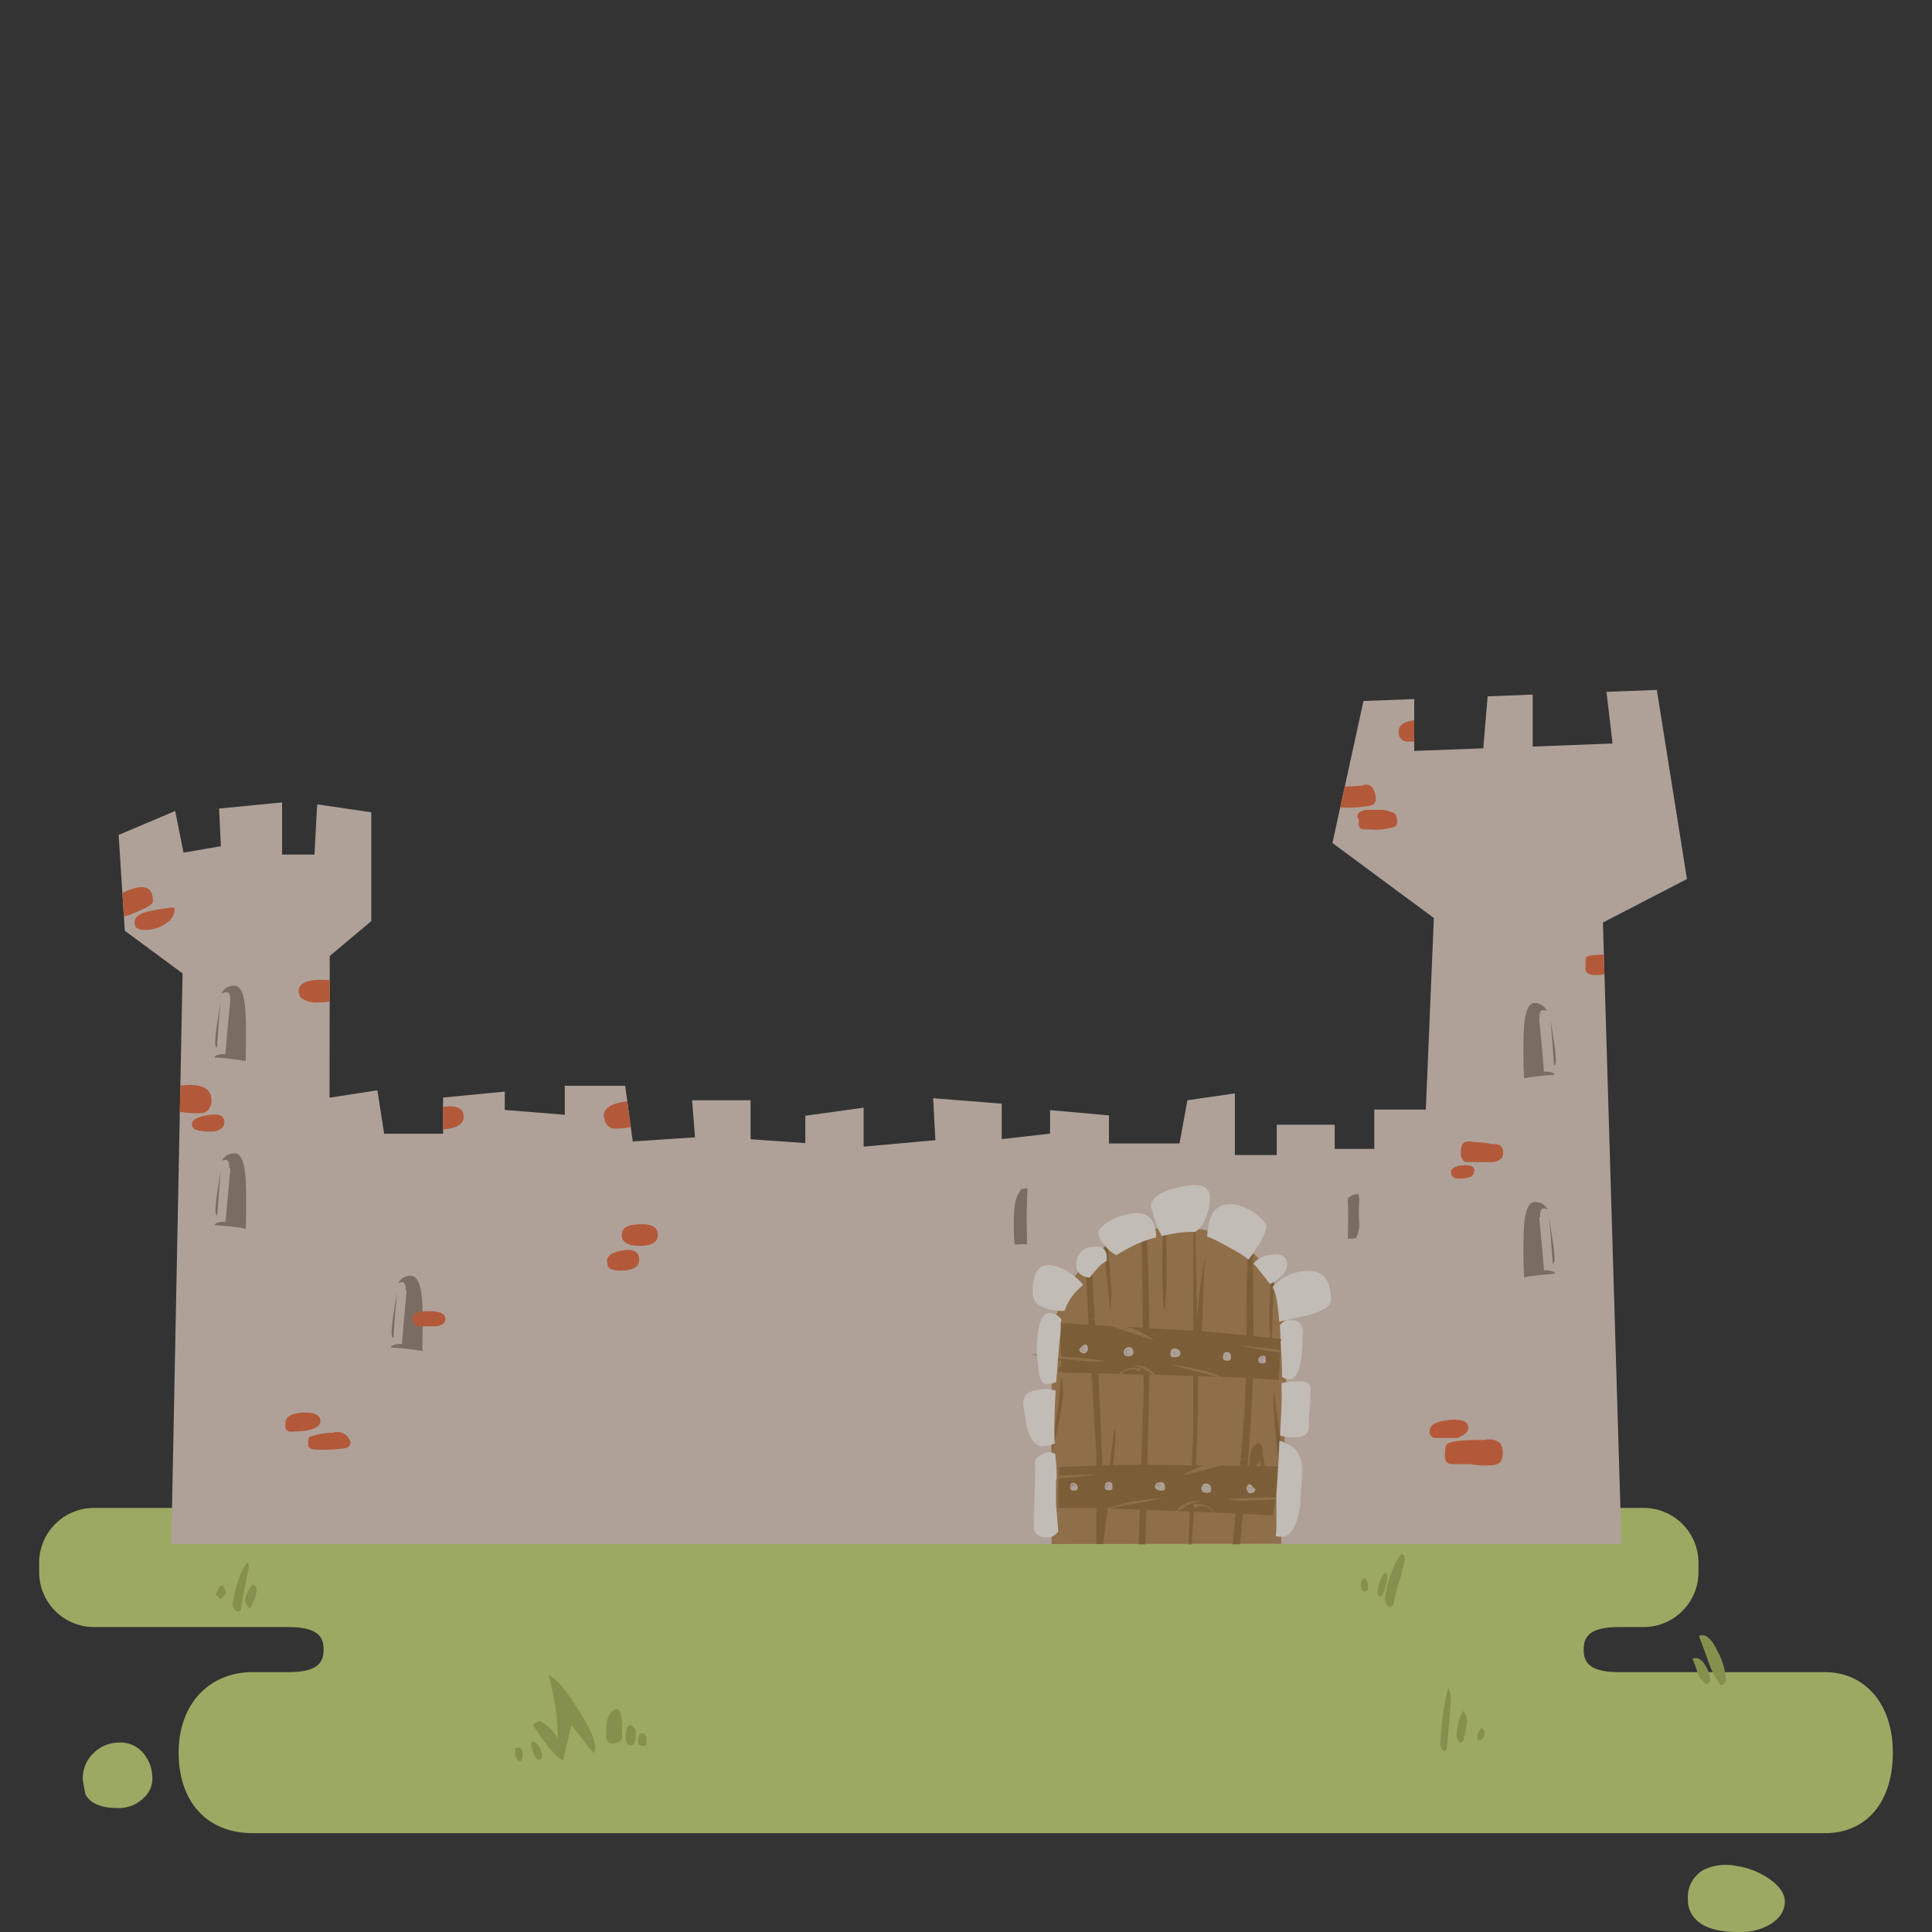 <svg id="decor" xmlns="http://www.w3.org/2000/svg" xmlns:xlink="http://www.w3.org/1999/xlink" viewBox="0 0 300 300"><rect x="0" y="0" width="300" height="300" fill="#333333" stroke="none"/><defs><style>.cls-1,.cls-2{fill:none;}.cls-2{clip-rule:evenodd;}.cls-3{opacity:0.75;}.cls-4{clip-path:url(#clip-path);}.cls-5{fill:#bfd072;}.cls-11,.cls-12,.cls-14,.cls-5,.cls-6,.cls-7,.cls-8,.cls-9{fill-rule:evenodd;}.cls-6{fill:#a2af56;}.cls-7{fill:#d8c6ba;}.cls-8{fill:#917f73;}.cls-9{fill:#ad8151;}.cls-10,.cls-11{fill:#936c3a;}.cls-12{fill:#f2e9e2;}.cls-13{clip-path:url(#clip-path-2);}.cls-14{fill:#dd653c;}</style><clipPath id="clip-path"><rect class="cls-1" x="6.08" y="107.13" width="287.83" height="192.88"/></clipPath><clipPath id="clip-path-2"><polygon class="cls-2" points="250.4 115.45 249.45 107.43 257.27 107.13 261.95 136.5 248.9 143.25 251.78 239.75 26.6 239.75 28.35 151.15 19.38 144.53 18.43 129.65 27.2 125.93 28.5 132.4 34.3 131.4 34.02 125.55 43.8 124.6 43.8 132.7 48.83 132.7 49.25 124.9 57.65 126.13 57.65 143.03 51.2 148.45 51.17 170.45 58.6 169.3 59.65 176.05 68.8 176.05 68.8 170.43 78.38 169.5 78.38 172.35 87.7 173.1 87.7 168.6 97.08 168.6 98.25 177.25 107.92 176.6 107.47 170.85 116.55 170.85 116.55 176.9 125.05 177.5 125.05 173.25 134.1 172 134.1 178.05 145.25 177.05 144.9 170.53 155.55 171.38 155.55 176.88 163.05 176.03 163.05 172.38 172.2 173.2 172.2 177.55 183.15 177.55 184.38 170.85 191.75 169.78 191.75 179.35 198.25 179.35 198.25 174.65 207.25 174.65 207.25 178.4 213.4 178.4 213.4 172.3 221.4 172.3 222.65 142.55 206.9 130.9 211.72 108.85 219.6 108.55 219.6 116.6 230.32 116.2 231 108.13 238 107.85 238 115.93 250.4 115.45"/></clipPath></defs><title>Plan de travail 8</title><g class="cls-3"><g class="cls-4"><path class="cls-5" d="M293.92,272.15c0-7.76-4.51-12.5-10.51-12.5h-32c-4.68,0-5.5-1.58-5.5-3.5s.82-3.5,5.5-3.5h3.83a8.53,8.53,0,0,0,8.5-8.5v-1.5a8.52,8.52,0,0,0-8.5-8.5H14.59a8.53,8.53,0,0,0-8.51,8.5v1.5a8.53,8.53,0,0,0,8.51,8.5H44.75c4.68,0,5.5,1.57,5.5,3.5s-.82,3.5-5.5,3.5h-5.5c-6.83,0-11.51,5-11.51,12.5s4.28,12.5,11.51,12.5H283.41c6.34,0,10.51-4.74,10.51-12.5"/><path class="cls-5" d="M275.5,298.4a8.89,8.89,0,0,1-5.7,1.6q-5.06,0-6.85-2.4a4.1,4.1,0,0,1-.85-2.6,4.86,4.86,0,0,1,2.35-4.6,7.91,7.91,0,0,1,5.2-.65,11.87,11.87,0,0,1,5.15,2.05c1.57,1.1,2.35,2.28,2.35,3.55a3.81,3.81,0,0,1-1.65,3M22.4,279.1a5.53,5.53,0,0,1-4.15,1.65c-2.57,0-4.23-.72-5-2.15-.27-1.47-.4-2.23-.4-2.3a5.39,5.39,0,0,1,1.7-4.1,5.54,5.54,0,0,1,3.7-1.6,4.62,4.62,0,0,1,3.7,1.3,6,6,0,0,1,1.7,4.55,4,4,0,0,1-1.25,2.65"/><path class="cls-6" d="M262.85,257.55c.77-.27,1.45.12,2,1.15a4.2,4.2,0,0,1,.7,2c0,.27,0,.43-.1.5a.54.54,0,0,0-.2.2l-.3.15a3.67,3.67,0,0,1-1.35-1.8,18.85,18.85,0,0,0-.8-2.2m5.2,3.15a1,1,0,0,1-.8,1,13.46,13.46,0,0,1-1.9-3.6q-.94-2.7-1.5-4.05,1.45-.75,2.95,2.45a10.78,10.78,0,0,1,1.25,4.2M38.65,243.15c0,.17-.2,1.23-.6,3.2s-.62,3.33-.65,3.8l-.6.1a1.61,1.61,0,0,1-.7-1.15,16,16,0,0,1,.75-3.15,8.82,8.82,0,0,1,1.5-3.3.33.33,0,0,0,.25.1.88.88,0,0,1,0,.4m1.25,3.75a4.87,4.87,0,0,1-.4,1.6,4,4,0,0,1-.75,1.3l-.7-1.1a3.9,3.9,0,0,1,.5-1.55,2.8,2.8,0,0,1,.8-1.1.81.81,0,0,1,.55.85m-4.8.5a1.62,1.62,0,0,1-.25.4,3.27,3.27,0,0,1-.6.5l-.7-.65a2.25,2.25,0,0,1,.3-.7,1.88,1.88,0,0,1,.65-.8,1.56,1.56,0,0,1,.6,1.25m46.15,25a3,3,0,0,1-.25,1l-.35.15a2.4,2.4,0,0,1-.5-.75,1.1,1.1,0,0,1-.1-.4l0-.95c.77-.27,1.15.05,1.15.95m1.35-1.9a1.71,1.71,0,0,1,.4-.1,2.85,2.85,0,0,1,1.25,2.05v.5s-.08.05-.15.15-.18.15-.45.15-.4-.37-.7-1.1A4.62,4.62,0,0,1,82.5,271c0-.27,0-.43.1-.5m5.15-8.05q4.65,6.49,4.65,8.85a2.14,2.14,0,0,1-.22.95q-2.09-2.69-3.45-4.37c-.27,1.19-.69,3-1.28,5.4-.7,0-2.26-1.8-4.7-5.38a1.87,1.87,0,0,1,1.1-.65h0a6.21,6.21,0,0,1,2.39,2.13l0,0,.38.48A37.83,37.83,0,0,0,85.15,260a9.29,9.29,0,0,1,2.6,2.5m11,7.15a2.09,2.09,0,0,1-.25,1c-.17.23-.33.35-.5.35-.57,0-.85-.45-.85-1.35,0-1.2.27-1.78.8-1.75s.8.63.8,1.7m.35.55c0-.7.22-1,.65-1s.65.37.65,1.1c0,.43,0,.63-.05.6,0,.17-.17.25-.6.25a.58.58,0,0,1-.65-.45Zm-5-.35c0-.6,0-.92,0-.95,0-1.77.42-2.88,1.25-3.35s1.25.43,1.25,2.7v1.7c-.17.53-.72.8-1.65.8-.43,0-.7-.3-.8-.9M218,241.5a.77.77,0,0,1,.15.55,27,27,0,0,1-.9,3.6,29.64,29.64,0,0,0-.9,3.6,2.56,2.56,0,0,1-.65.3,1.69,1.69,0,0,1-.65-1.2,12.83,12.83,0,0,1,.9-3.75,9.13,9.13,0,0,1,1.65-3.3,2.1,2.1,0,0,0,.4.2m-6.7,4.65a1.25,1.25,0,0,1,.55-1.15,1.35,1.35,0,0,1,.55,1.25,1.73,1.73,0,0,1,0,.65l-.5.25a1.42,1.42,0,0,1-.45-.35,1.49,1.49,0,0,1-.1-.65m2.95-.65c.3-.77.58-1.22.85-1.35a1.48,1.48,0,0,1,.3.9,12.08,12.08,0,0,1-.8,2.65l-.3.2c-.17-.07-.27-.13-.3-.2s-.15-.23-.15-.5a5.32,5.32,0,0,1,.4-1.7m9.4,24.9a37.94,37.94,0,0,1,1.15-8.2H225a2.7,2.7,0,0,0,.15.55,1.76,1.76,0,0,1,.15.7q0,1.2-.65,8.2l-.4.3c-.43-.23-.65-.75-.65-1.55m6.9-1.25a1.25,1.25,0,0,1-.15.65,4,4,0,0,1-.35.4l-.5.05c-.07,0-.1-.17-.1-.6a2,2,0,0,1,.7-1.35.85.85,0,0,1,.4.85m-4-1.75c.27-1,.52-1.6.75-1.7a2.65,2.65,0,0,1,.55,1.5,15.69,15.69,0,0,1-.65,3.25l-.35.2a1.78,1.78,0,0,1-.65-1.1,9.79,9.79,0,0,1,.35-2.15"/><polygon class="cls-7" points="250.4 115.45 249.45 107.43 257.27 107.13 261.95 136.5 248.9 143.25 251.78 239.75 26.6 239.75 28.35 151.15 19.38 144.53 18.42 129.65 27.2 125.93 28.5 132.4 34.3 131.4 34.02 125.55 43.8 124.6 43.8 132.7 48.83 132.7 49.25 124.9 57.65 126.13 57.65 143.03 51.2 148.45 51.17 170.45 58.6 169.3 59.65 176.05 68.8 176.05 68.8 170.43 78.38 169.5 78.38 172.35 87.7 173.1 87.7 168.6 97.08 168.6 98.25 177.25 107.92 176.6 107.47 170.85 116.55 170.85 116.55 176.9 125.05 177.5 125.05 173.25 134.1 172 134.1 178.05 145.25 177.05 144.9 170.53 155.55 171.38 155.55 176.88 163.05 176.03 163.05 172.38 172.2 173.2 172.2 177.55 183.15 177.55 184.38 170.85 191.75 169.78 191.75 179.35 198.25 179.35 198.25 174.65 207.25 174.65 207.25 178.4 213.4 178.4 213.4 172.3 221.4 172.3 222.65 142.55 206.9 130.9 211.72 108.85 219.6 108.55 219.6 116.6 230.32 116.2 231 108.13 238 107.85 238 115.93 250.4 115.45"/><path class="cls-8" d="M34.45,154.25s0,0-.05,0a2,2,0,0,1,1.8-1.18q1.8-.25,1.95,4.7c.07,2.33.05,4.67,0,7a32,32,0,0,0-4.05-.5,7.16,7.16,0,0,0-.8-.05l0-.05c.13-.33.7-.5,1.7-.5q.26-3.15.75-8.25v0a0,0,0,0,0,0,0v-.35c0-.93-.38-1.22-1.15-.85m-.35,1.55c-.13,1.13-.32,3.42-.55,6.85l-.1.1a1.72,1.72,0,0,1-.2-.85,26.77,26.77,0,0,1,.4-3.45c.2-1.37.35-2.25.45-2.65M63,200.45v-.35c0-.93-.38-1.22-1.15-.85a2.08,2.08,0,0,1,1.75-1.15q1.8-.25,2,4.7c.07,2.33,0,4.67,0,7a32,32,0,0,0-4.05-.5,7.16,7.16,0,0,0-.8-.05l-.05-.05c.13-.33.7-.5,1.7-.5q.26-3.15.75-8.25v0a0,0,0,0,0,0,0m-1.5.35c-.13,1.13-.32,3.42-.55,6.85l-.1.1a1.72,1.72,0,0,1-.2-.85,26.77,26.77,0,0,1,.4-3.45c.2-1.37.35-2.25.45-2.65m-27.35-19c-.13,1.13-.32,3.42-.55,6.85l-.1.1a1.72,1.72,0,0,1-.2-.85,26.77,26.77,0,0,1,.4-3.45c.2-1.37.35-2.25.45-2.65m206.45-23.3c.1.4.25,1.28.45,2.65a26.77,26.77,0,0,1,.4,3.45,1.72,1.72,0,0,1-.2.85l-.1-.1c-.23-3.43-.42-5.72-.55-6.85M35.6,181.45v-.35c0-.93-.38-1.22-1.15-.85h0a2.1,2.1,0,0,1,1.78-1.15q1.8-.25,1.95,4.7c.07,2.33.05,4.67,0,7a32,32,0,0,0-4.05-.5,7.16,7.16,0,0,0-.8-.05l0-.05c.13-.33.7-.5,1.7-.5q.26-3.15.75-8.25v0a0,0,0,0,0,0,0M239,158.1v.05q.5,5.1.75,8.25c1,0,1.57.17,1.7.5l0,0a7.16,7.16,0,0,0-.8.05,32,32,0,0,0-4,.5c-.1-2.33-.12-4.67-.05-7q.15-5,1.95-4.7A2.08,2.08,0,0,1,240.2,157c-.77-.37-1.15-.08-1.15.85v.35a0,0,0,0,0-.05-.05m.05,30.85a0,0,0,0,0-.05,0v0q.5,5.1.75,8.25c1,0,1.57.17,1.7.5l0,.05a7.16,7.16,0,0,0-.8.05,32,32,0,0,0-4,.5c-.1-2.33-.12-4.67-.05-7q.15-5,1.95-4.7a2.08,2.08,0,0,1,1.75,1.15c-.77-.37-1.15-.08-1.15.85V189Zm1.5.35c.1.4.25,1.28.45,2.65a26.77,26.77,0,0,1,.4,3.45,1.72,1.72,0,0,1-.2.85l-.1-.1c-.23-3.43-.42-5.72-.55-6.85"/><path class="cls-8" d="M209.28,192.35c.07-2.23.08-4.32,0-6.25a2,2,0,0,1,1.7-.65l.1.85a23.86,23.86,0,0,0,0,3.85,5,5,0,0,1-.5,2.1c-.46.05-.9.08-1.32.1m-51.73.8a26,26,0,0,1-.1-2.85,21.42,21.42,0,0,1,.15-3.2,5.3,5.3,0,0,1,1-2.45c.35-.08.65-.13.91-.17,0,.06,0,.13.07.2-.15,2.18-.18,5-.07,8.52-.57,0-1.16,0-1.78.08a1.37,1.37,0,0,0-.2-.13"/><path class="cls-9" d="M163.3,239.75V207q1.6-7.86,6.73-12.25t13.47-4.13q8.34.28,12.5,5.45t3.75,17.75l-.8,25.9Z"/><path class="cls-10" d="M163.3,223.64a55,55,0,0,0,1.45-9.64h.15a23.94,23.94,0,0,1,.15,2.65,55.33,55.33,0,0,1-1.45,7.75c-.1.46-.2.88-.3,1.3Zm8,16.11q1.91-14.35,1.91-16.95a1.63,1.63,0,0,0-.1-.75H173q-.34,3-1.35,9.65c-.12.87-.23,1.72-.32,2.53q-.15-10.46-1.08-25.48c-.31-5.1-.58-9.56-.81-13.42-.29.27-.58.55-.86.84.12,2.92.28,6.14.47,9.68q.45,7.5,1.2,20.05v13.85Zm1.06-36.6.1-.1.15-2.05c-.19-3-.39-5.56-.61-7.67-.18.11-.38.22-.56.34q.38,4,.92,9.48m6.1,5.6c0-5.09-.13-11-.37-17.72l-.81.17L177.6,216q-.25,6.65-.55,16.65c-.09,2.62-.16,5-.23,7.15h1.06q.62-25.56.62-31m-13.4,1.9a1.27,1.27,0,0,0-.95.5l.25.15Zm-.75,2q0,.65.15.3a2.31,2.31,0,0,0,.85-.3,1.66,1.66,0,0,0-.1-.7,1,1,0,0,0-.6.2.68.68,0,0,0-.3.5M194.05,227v.45c.07.27.3.4.7.4q.15,0,.75-.9l.2-.32a21.61,21.61,0,0,1,.2,2.82l-.05,3.5h.25a16.82,16.82,0,0,1,.2-2.1c.13-.93.2-1.48.2-1.65a15.26,15.26,0,0,0-.3-2.75,5.65,5.65,0,0,0-.15-.65,1.17,1.17,0,0,0,0-.3c0-.86-.18-1.31-.52-1.35l-.08-.2-.25.25v0a.51.51,0,0,0-.15.07q-1,.6-1,2.7m-13.55-29.9a56.19,56.19,0,0,0,.25,6.35h.1a47.58,47.58,0,0,0,.3-6.35q0-3.56-.12-6.36l-.44,0c-.06,1.71-.09,3.81-.09,6.33m18.85,29.6c-.75-4.63-1.25-8.09-1.5-10.35h-.1v2.1a122.3,122.3,0,0,0,1.45,13.09ZM197.5,208q.18-6.25.26-8.88-.21-.48-.45-.93l-.21,5.46a29.78,29.78,0,0,0,.25,4.55Zm-4.15,23.6q1.31-13.61,1.3-23.4c0-5.26-.08-9.77-.12-13.59-.25-.22-.49-.44-.76-.64-.11,2.87-.19,6.14-.22,9.83q0,12-.45,17.25-.4,5.44-1.55,17.15c-.05.55-.09,1.07-.14,1.6h1.12c.33-3.24.61-6,.82-8.2m-8.29,8.2c.07-1.27.15-2.6.24-4q.7-12.1.7-19.2c0-1,0-1.87,0-2.77a79.89,79.89,0,0,0,.68-8.18c.17-5.67.32-9.18.45-10.55a83.42,83.42,0,0,0-1.25,9.93q-.14-8.59-.3-14.18l-.22,0q-.08,6.63-.08,18.92v13.35q-.42,7.5-.71,16.7Z"/><path class="cls-11" d="M164.55,205.45l21.7,1.25q5.44.41,12.65,1.2c-.1,1.77-.17,3-.2,3.75,0,.43-.08,1.25-.15,2.45v.2c-2.33-.2-4-.32-4.9-.35q-16.4-.6-28.75-.8c-.07-1-.1-1.52-.1-1.65q-.11-2.15-.25-6.05"/><path class="cls-7" d="M182.35,210.25q0,.15.15.15a.43.43,0,0,0,.3-.15.49.49,0,0,0,.1-.2l-.05-.2c-.37-.13-.55,0-.55.25Zm-.6.15c0-.77.25-1.1.75-1s.8.33.8.8a.53.53,0,0,1-.25.4,1.33,1.33,0,0,1-.6.15c-.47,0-.7-.12-.7-.35m-6.5.2c-.5,0-.75-.18-.75-.55,0-.57.3-.85.9-.85a.58.58,0,0,1,.5.35.75.75,0,0,1,.1.35c0,.47-.25.7-.75.7m.4-.75c0-.23-.13-.33-.4-.3s-.4.2-.4.4a.31.31,0,0,0,.35.35.4.4,0,0,0,.45-.45m-6.7-.4a.87.87,0,0,1-.15.4c-.13.2-.27.3-.4.3a.87.87,0,0,1-.7-.3l-.15-.3a1.75,1.75,0,0,1,.4-.4c.27-.27.47-.4.6-.4s.2.1.3.3a1.1,1.1,0,0,1,.1.4m26.85,1.7c0,.17.07.25.2.25s.35-.13.35-.4-.08-.32-.25-.25a.39.39,0,0,0-.3.4m-27.2-1.7c0-.13,0-.2-.15-.2s-.4.1-.4.3v.15c0,.07.07.1.2.1a.31.31,0,0,0,.35-.35m27.4,1.1c.37-.13.55,0,.55.55s-.15.6-.45.6c-.47,0-.7-.15-.7-.45a.64.64,0,0,1,.6-.7m-5.7.1v.15a.23.23,0,0,0,.25.15.31.31,0,0,0,.35-.35c0-.17-.1-.25-.3-.25a.27.27,0,0,0-.3.3m.85.15c0,.33-.18.5-.55.5s-.7-.15-.7-.45c0-.63.22-.93.65-.9s.6.32.6.85"/><path class="cls-7" d="M182.35,210.25l0-.15c0-.3.18-.38.55-.25l.05.2a.49.49,0,0,1-.1.2.43.43,0,0,1-.3.15q-.1,0-.15-.15m-6.7-.4a.4.4,0,0,1-.45.45.31.31,0,0,1-.35-.35c0-.2.13-.33.4-.4s.4.07.4.3m-7.05-.4a.31.31,0,0,1-.35.35c-.13,0-.2,0-.2-.1v-.15c0-.2.13-.3.4-.3s.18.07.15.2m27.2,1.7a.39.39,0,0,1,.3-.4c.17-.07.25,0,.25.25s-.12.4-.35.4-.2-.08-.2-.25m-5.5-.5a.27.27,0,0,1,.3-.3c.2,0,.3.08.3.25a.31.31,0,0,1-.35.35.23.23,0,0,1-.25-.15Z"/><path class="cls-9" d="M169.4,204.75q4.09.8,5.55,1.25a13,13,0,0,1,4.25,2.15q-5.5-1.8-9.85-3.4Zm7.65,7.65v.45l-.25.05-.35-.05,0-.2v-.05a3.6,3.6,0,0,0-2.15.5,3.06,3.06,0,0,1-.95,1h-.1a1.74,1.74,0,0,0,.7-1,4,4,0,0,1,2.65-.7h.5ZM175.8,212a4.25,4.25,0,0,1,4,2,17.32,17.32,0,0,1-1.55-1,5.18,5.18,0,0,0-2.5-1m-4.15-.6-2.1.05c-2.17-.2-3.78-.37-4.85-.5a29.43,29.43,0,0,1-4.75-.7c.67.07,2.35.2,5.05.4a63.73,63.73,0,0,1,6.45.65Zm29.9-1.15h-.85c-2.9-.33-5.62-.77-8.15-1.3,1.83.17,3.48.33,4.95.5a20.37,20.37,0,0,1,4.05.8m-14.35,3.05q-2.65-.6-5.25-1.45c2.7.47,4.52.83,5.45,1.1.17,0,1.53.53,4.1,1.5-1-.3-2.47-.68-4.3-1.15"/><path class="cls-11" d="M177,227.45l21.55.25c-.27,2.57-.48,4.57-.65,6,0,.13-.12.67-.25,1.6q-12.19-.65-28.45-1.15c-.9,0-2.52,0-4.85,0V231.5c0-.73.07-2,.1-3.7q7.2-.3,12.55-.35"/><path class="cls-7" d="M194.45,231.45v-.15c0-.2-.13-.32-.4-.35s-.18.07-.15.2a.31.31,0,0,0,.35.35c.13,0,.2,0,.2-.05m.5-.15-.15.3a.88.88,0,0,1-.75.25c-.13,0-.25-.1-.35-.3a1.15,1.15,0,0,1-.15-.45.87.87,0,0,1,.15-.4c.1-.17.2-.25.3-.25s.32.15.55.45a1.75,1.75,0,0,1,.4.4m-8-.25a.4.4,0,0,0,.4.5.31.31,0,0,0,.35-.35c0-.2-.08-.33-.35-.4s-.4,0-.4.25m-.4,0a1.93,1.93,0,0,1,.15-.35.58.58,0,0,1,.5-.35.82.82,0,0,1,.85.95c0,.37-.25.53-.75.5s-.75-.28-.75-.75m-6.2-.25c0-.3-.13-.4-.5-.3l-.1.2a.49.49,0,0,0,.1.2.75.75,0,0,0,.3.2q.1,0,.15-.15Zm-8.8.1c0-.53.25-.8.65-.8s.58.27.55.9c0,.3-.22.43-.65.4s-.55-.17-.55-.5m7.8,0c0-.47.32-.72.85-.75s.73.28.7,1q0,.35-.75.3a1.52,1.52,0,0,1-.55-.2.53.53,0,0,1-.25-.4m-6.95-.05a.27.27,0,0,0-.25-.35c-.2,0-.3.08-.3.25a.32.32,0,0,0,.3.4.23.23,0,0,0,.25-.15Zm-5.6-.5a.7.7,0,0,1,.55.75c0,.3-.28.43-.75.4-.3,0-.43-.25-.4-.65s.23-.67.6-.5m.15.6a.39.39,0,0,0-.3-.4c-.17-.07-.25,0-.25.25s.07.4.3.4.22-.08.25-.25"/><path class="cls-7" d="M194.45,231.45c0,.07-.07.08-.2.05a.31.31,0,0,1-.35-.35c0-.13,0-.2.15-.2s.4.15.4.35Zm-7.5-.4c0-.23.13-.32.4-.25s.38.2.35.4a.31.31,0,0,1-.35.35.4.4,0,0,1-.4-.5m-6.6-.2,0,.15q0,.15-.15.15a.75.75,0,0,1-.3-.2.49.49,0,0,1-.1-.2l.1-.2c.37-.1.53,0,.5.3m-7.95,0V231a.23.23,0,0,1-.25.15.32.32,0,0,1-.3-.4c0-.17.1-.25.3-.25a.27.27,0,0,1,.25.35M167,231c0,.17-.12.25-.25.25s-.33-.13-.3-.4.08-.32.25-.25a.39.39,0,0,1,.3.4"/><path class="cls-9" d="M175.1,233.3q1.46-.3,5.5-.75a49.91,49.91,0,0,1-5.3,1.1c-1.87.33-3.32.62-4.35.85,2.6-.77,4-1.17,4.15-1.2m11.55-.15a5.1,5.1,0,0,0-2.55.75,9.52,9.52,0,0,1-1.6.9,4.21,4.21,0,0,1,4.15-1.65m-1.1.9-.25-.1,0-.25v-.2a3.54,3.54,0,0,0,.45.05h0a4,4,0,0,1,2.6.9,1.74,1.74,0,0,0,.6,1H189a3,3,0,0,1-.85-1,3.47,3.47,0,0,0-2.1-.65v.05l-.1.2Zm16.85-1.55a28.9,28.9,0,0,1-4.75.35c-1,.07-2.63.13-4.8.2l-2.1-.2.25-.1a62.94,62.94,0,0,1,6.4-.2l5-.05m-14.5-5.2c1-.23,2.83-.52,5.6-.85h.05q-4.45,1.31-10,2.7a13.37,13.37,0,0,1,4.35-1.85m-25.75,2.4-.85-.1a21.89,21.89,0,0,1,4-.5q2.21-.1,5-.15a81.79,81.79,0,0,1-8.15.75"/><path class="cls-12" d="M162.1,225.7a1.78,1.78,0,0,1,1.78.08,2.45,2.45,0,0,0,0,.27,29.82,29.82,0,0,1,.2,3.4.4.4,0,0,1-.1.3v3.8c.13,1.52.25,2.92.35,4.2a2,2,0,0,1-1.7,1q-1.76,0-2.1-1.35v-1.5c.13-3.57.2-6.28.2-8.15-.27-.87.18-1.55,1.35-2.05m-.15-10a5.53,5.53,0,0,1,2,.25c-.13,2-.2,4-.2,6,0,.78,0,1.5.05,2.18a4.65,4.65,0,0,1-2,.42q-1.6,0-2.4-3.3c-.33-2.17-.5-3.27-.5-3.3,0-1.4,1-2.13,3.1-2.2M163.7,204a2.83,2.83,0,0,1,1.12.9c0,.1,0,.2-.07.3s0,.94-.12,2.3c-.06.32-.1.65-.13,1s-.18,1.92-.35,4.45q-.09.83-.15,1.68a4.76,4.76,0,0,1-1.6.27c-.57,0-1-.83-1.2-2.5L161,210c0-4.73.9-6.72,2.7-5.95m-3.35-3.55q0-5.14,4-3.75a8.78,8.78,0,0,1,2.75,1.65,5.05,5.05,0,0,1,1.07,1.13l-.47.42a8.36,8.36,0,0,0-2,2.65c-.13.26-.26.58-.4.95a7.51,7.51,0,0,1-4.15-1,2.5,2.5,0,0,1-.8-2.05m36.3-9.9a10.1,10.1,0,0,1-1.55,3.2,13.87,13.87,0,0,1-1.25,1.78,13.38,13.38,0,0,0-1.9-1.28q-3-1.69-4-2.1c-.17-.07-.34-.12-.5-.17q.24-5.88,4.65-4.93a8.12,8.12,0,0,1,3.15,1.6c1,.77,1.45,1.4,1.45,1.9m-9.6-1.25a4,4,0,0,1-1.48,1.95,14.44,14.44,0,0,0-3,.2c-.77.12-1.51.26-2.2.43a10,10,0,0,1-.85-1.73l-.85-2.85c0-1.37,1.53-2.38,4.6-3.05s4.55-.13,4.55,1.7a8.24,8.24,0,0,1-.75,3.35m7.52,6.88a3.55,3.55,0,0,1,2.38-1.33c1.9-.4,2.85.13,2.85,1.6a2.82,2.82,0,0,1-1.15,1.85,4.53,4.53,0,0,1-1.5,1,1,1,0,0,0-.2-.17,4.53,4.53,0,0,0-.45-.63c-1.07-1.33-1.65-2.05-1.75-2.15l-.18-.17m3.63,2.92a7.77,7.77,0,0,1,3.4-1.65q5-1,5,4.35c0,1-1.27,1.78-3.8,2.45q-2.69.57-4.23.93c-.08-1.17-.19-2.14-.32-2.93a7.88,7.88,0,0,0-.7-2.47,5.69,5.69,0,0,1,.7-.68m-18.8-7a17.45,17.45,0,0,0-4.25,1.65c-.73.41-1.38.77-1.93,1.1a4.82,4.82,0,0,1-1.72-1.45,4.34,4.34,0,0,1-1.1-2c0-.43.47-1,1.4-1.6a9.06,9.06,0,0,1,3.1-1.3c3-.66,4.46.53,4.5,3.55m-10,1.55c1.57-.33,2.35.27,2.35,1.8v.3a9.21,9.21,0,0,0-.85.6,9.67,9.67,0,0,0-1.3,1.4c-.21.24-.38.45-.53.65q-2.07-.28-2.07-2a2.69,2.69,0,0,1,2.4-2.8m32.75,13.55q0,7-2.1,7a1.74,1.74,0,0,1-1.1-.37c0-2.15-.11-4-.23-5.55l.18-.13a2.43,2.43,0,0,1-.2-.25c0-.18,0-.37,0-.55,0-.53-.05-1-.08-1.52a1.94,1.94,0,0,1,1.68-.78c1.27-.07,1.9.65,1.9,2.15M199,216v-1.25a12.06,12.06,0,0,1,3-.25c1.07,0,1.57.43,1.5,1.3s0,1.6-.1,2.6-.15,2-.15,3.15-.8,1.65-2.4,1.65a6,6,0,0,1-2.08-.3c.14-2.69.23-4.67.25-5.92Zm.55,8.13.05,0q2.59.85,2.6,4.3c0,.17-.1,1.93-.3,5.3q-.75,4.91-2.9,4.9a3.49,3.49,0,0,1-.9-.1c0-.3.06-.58.1-.85v-5.3c.2-3.38.36-6.27.48-8.65a1.64,1.64,0,0,1,.67.25l.2.13"/><g class="cls-13"><path class="cls-14" d="M246.2,149.8a5.32,5.32,0,0,1,.05-1.1c.23-.3,1.1-.45,2.6-.45a10.24,10.24,0,0,1,2.55.15c.2.1.3.58.3,1.45,0,.43-.4.8-1.2,1.1a8.12,8.12,0,0,1-2.85.45c-.8,0-1.28-.25-1.45-.75ZM27.1,141.4a2.61,2.61,0,0,1-1.35,2,5.58,5.58,0,0,1-3.35,1c-.73,0-1.2-.2-1.4-.6a1.32,1.32,0,0,1-.1-.65q0-1.15,2.25-1.65a35.28,35.28,0,0,1,3.75-.6s0,.07.1.1.1.12.1.35m-7.4-3c2.7-1.17,4.05-.63,4.05,1.6,0,.47-.92,1-2.75,1.75a12.81,12.81,0,0,1-4.45,1.1l-.8-.15c-.1,0-.15-.27-.15-.7q0-1.8,4.1-3.6m9.1,30.15q4.05-.3,4.05,2.45a2.15,2.15,0,0,1-.35,1.15,1.47,1.47,0,0,1-1.35.75,13.6,13.6,0,0,1-5-.7c-.9-.37-1.35-.83-1.35-1.4q0-2,4.05-2.25m.95,6.05c0-.67.85-1.13,2.55-1.4s2.5.08,2.5,1.15a1.2,1.2,0,0,1-.45.9,2.32,2.32,0,0,1-1.6.5,6.45,6.45,0,0,1-2.45-.3.87.87,0,0,1-.55-.85m23.85-21c0,.47-.33.92-1,1.35a6.08,6.08,0,0,1-3.25.75,3.54,3.54,0,0,1-2.8-.85l-.25-.85c0-1.23,1.22-1.83,3.65-1.8s3.65.47,3.65,1.4M72,173.4q0,2-4.2,2a1.76,1.76,0,0,1-1.4-.65,1.43,1.43,0,0,1-.4-.8q0-1.75,3-2.1c2-.23,3,.28,3,1.55m-2.85,31.4c0,.6-.47,1-1.4,1.15h-2.6a1.19,1.19,0,0,1-.9-.55,1.06,1.06,0,0,1-.25-.6c0-.8.87-1.2,2.6-1.2s2.55.4,2.55,1.2M51.9,222.4a2.14,2.14,0,0,1,2.5,1.45.89.89,0,0,1-.65,1,23.83,23.83,0,0,1-4.55.25q-1.16,0-1.35-.6v-.65c0-.4.08-.65.25-.75a12.81,12.81,0,0,1,3.8-.65m-7.6-.75,0-.6c0-1.1.92-1.68,2.75-1.75s2.7.38,2.7,1.35-1.48,1.6-4.45,1.6a.88.88,0,0,1-1-.6m173-107.3a2.21,2.21,0,0,1-.1-.85c0-1,.83-1.53,2.5-1.7,1.51-.12,2.34.1,2.48.68a1.38,1.38,0,0,1,.22.82,1.83,1.83,0,0,1,0,.35.66.66,0,0,1,.13.35c0,.6-.47,1-1.4,1.1h-2.7a1.34,1.34,0,0,1-1.1-.75m-3.7,9.7a1,1,0,0,1-.8,1,19.27,19.27,0,0,1-4.3.3c-2.67,0-4-.32-4-.95,0-.33.33-.52,1-.55a.9.9,0,0,1-.15-.55c0-.53.4-.85,1.2-1,.63-.1,2.28-.22,4.95-.35a1.25,1.25,0,0,1,1.8.7,3,3,0,0,1,.3,1.35M211,127.6c0-.1,0-.2,0-.3a.75.75,0,0,1-.22-.55c0-.5.47-.85,1.4-1h2.6a4.33,4.33,0,0,1,1.2.35H216a.85.85,0,0,1,.8.65,2.17,2.17,0,0,1,.15.75,1,1,0,0,1-.3.85,9.66,9.66,0,0,1-3.8.45,9.91,9.91,0,0,1-1.4-.05c-.33-.1-.5-.47-.5-1.1m21.05,50c.93,0,1.4.43,1.4,1.3a1.41,1.41,0,0,1-.2.85,2.32,2.32,0,0,1-1.3.65h-4.4a1.55,1.55,0,0,1-.65-1.5,2.76,2.76,0,0,1,.15-1.1c.27-.57.92-.73,1.95-.5a11.88,11.88,0,0,1,2.2.2,4.81,4.81,0,0,0,.85.1m-130.9-5c0,.7-.57,1.32-1.7,1.85a9.11,9.11,0,0,1-3.8.75,1.62,1.62,0,0,1-1.6-1c-.17-.63-.25-1-.25-1,0-1.2,1.23-1.95,3.7-2.25s3.65.23,3.65,1.6m1.05,19.15c0,1.13-.93,1.7-2.8,1.7s-2.8-.57-2.8-1.7.93-1.58,2.8-1.65,2.8.45,2.8,1.65m-7.75,4.85q-.15-.7-.15-.75c0-.87.83-1.43,2.5-1.7s2.5.25,2.5,1.45-1,1.7-3,1.7c-1,0-1.63-.23-1.9-.7M228.9,181.8a1,1,0,0,1-.45.9,4.78,4.78,0,0,1-2,.3,1.11,1.11,0,0,1-1-.45,4.15,4.15,0,0,1-.15-.5c0-.6.62-1,1.85-1.1s1.8.18,1.8.85m-4.55,43.75c0-.8.13-1.27.4-1.4.67-.4,2.58-.58,5.75-.55a2.56,2.56,0,0,1,2.45.55,3.21,3.21,0,0,1,.1,2.7c-.3.47-.93.7-1.9.7a12.14,12.14,0,0,1-2.85-.2h-3a1,1,0,0,1-.95-.8,6.11,6.11,0,0,1-.05-1m-2.35-3.3c0-1,1-1.55,3-1.75s3,.2,3,1.2c0,.6-.55,1.13-1.65,1.6h-3.5a1.19,1.19,0,0,1-.8-.55,1.56,1.56,0,0,1-.05-.5"/></g></g></g></svg>